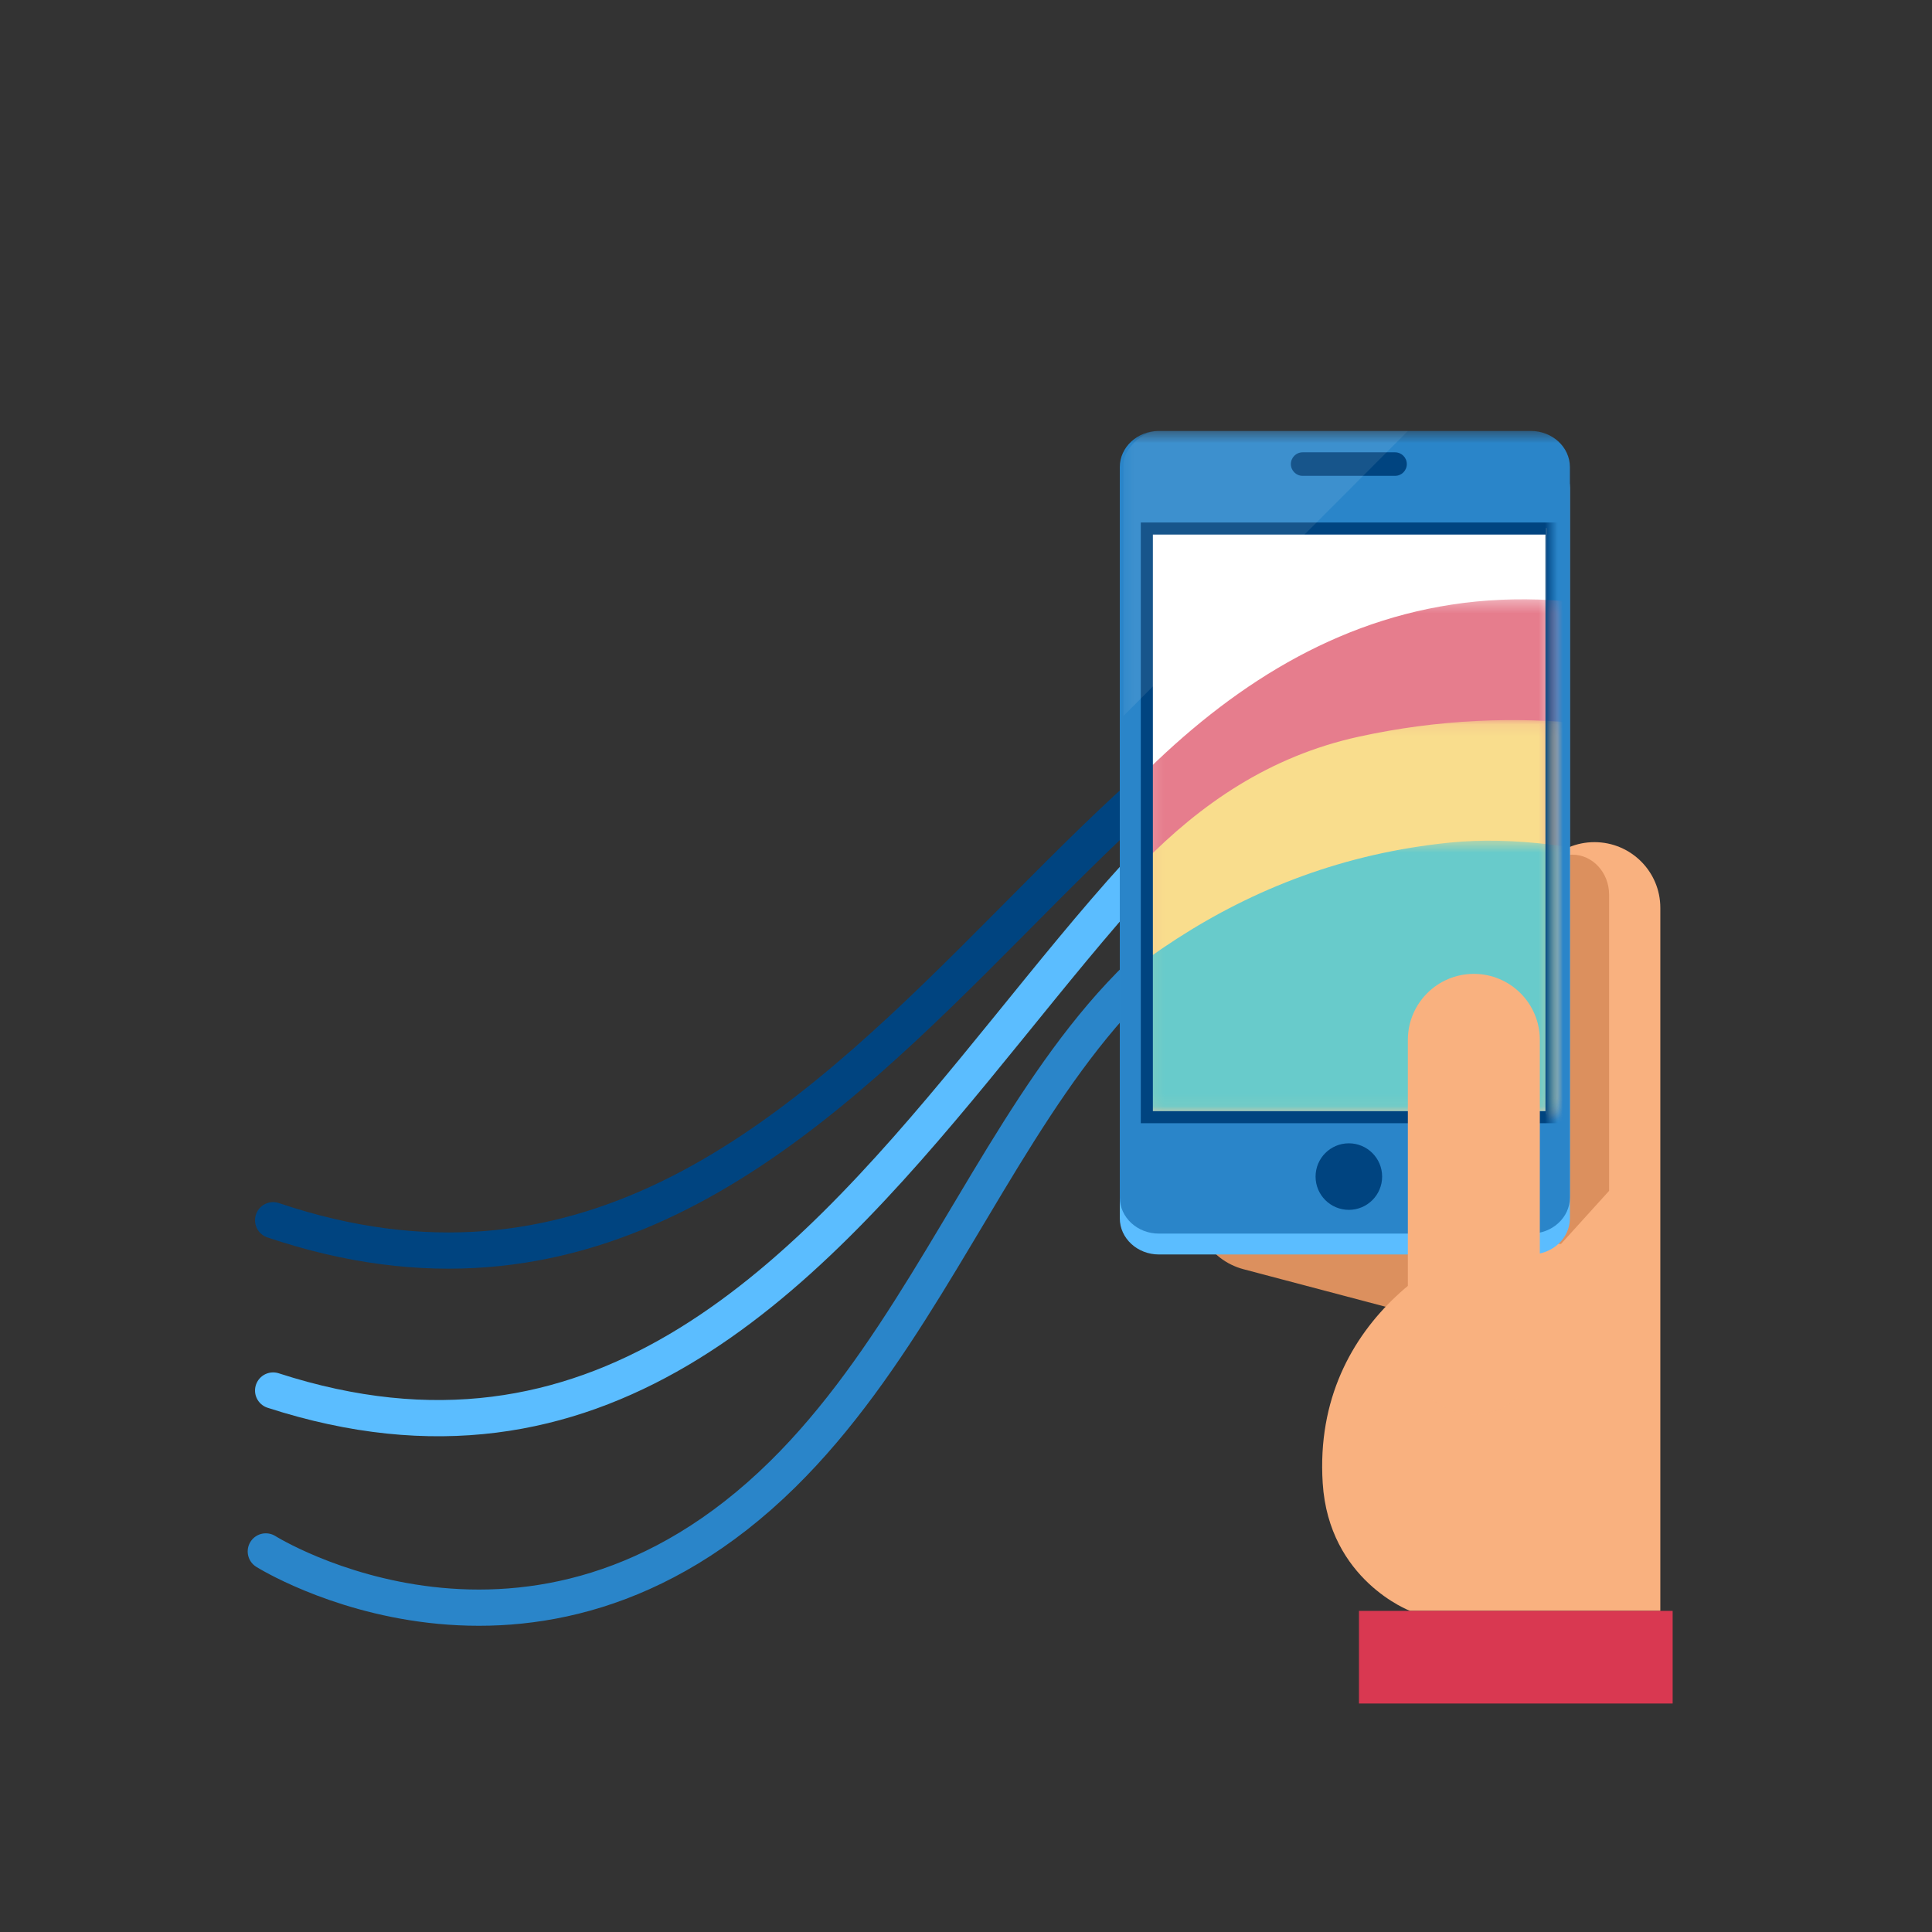 <?xml version="1.0" encoding="UTF-8"?>
<svg width="160px" height="160px" viewBox="0 0 160 160" version="1.1" xmlns="http://www.w3.org/2000/svg" xmlns:xlink="http://www.w3.org/1999/xlink">
    <rect x="0" y="0" width="160" height="160" fill="#333333" stroke="none"/>
    <!-- Generator: Sketch 46.2 (44496) - http://www.bohemiancoding.com/sketch -->
    <title>Bconomy</title>
    <desc>Created with Sketch.</desc>
    <defs>
        <polygon id="path-1" points="0 114.477 151.807 114.477 151.807 0.486 0 0.486"/>
        <polygon id="path-3" points="0.1 0.323 0.1 42.724 33.556 42.724 33.556 0.323 0.1 0.323"/>
        <polygon id="path-5" points="0.1 0.129 0.1 32.526 33.556 32.526 33.556 0.129 0.1 0.129"/>
        <polygon id="path-7" points="0.1 0.517 0.1 22.927 33.556 22.927 33.556 0.517 0.1 0.517"/>
        <polygon id="path-9" points="36.045 0.488 0.591 0.488 0.591 81.933 36.045 81.933 36.045 0.488"/>
    </defs>
    <g id="Page-1" stroke="none" stroke-width="1" fill="none" fill-rule="evenodd">
        <g id="Bconomy">
            <g id="illustration-bconomy" transform="translate(7, 7)">
                <g id="Page-1" transform="translate(14.102, 28.205)">
                    <g id="Group-22">
                        <path d="M105.661,24.098 C68.313,10.297 54.954,97.258 1.518,79.952" id="Stroke-3" stroke="#5BBDFF" stroke-width="3" stroke-linecap="round"/>
                        <path d="M106.182,19.909 C70.511,6.636 52.261,82.955 1.518,65.85" id="Stroke-3-Copy" stroke="#004480" stroke-width="3" stroke-linecap="round"/>
                        <path d="M107.03,29.609 C104.164,28.861 99.911,36.405 97.156,36.342 C66.521,35.635 62.283,68.607 43.72,86.883 C23.075,107.209 0.911,93.278 0.911,93.278" id="Stroke-5" stroke="#2A85C9" stroke-width="3" stroke-linecap="round"/>
                        <path d="M109.335,65.902 C112.246,66.672 108.351,68.125 107.58,71.034 C106.809,73.936 106.541,76.421 106.541,76.421 L81.882,69.907 C78.97,69.139 77.234,66.161 78.007,63.252 C78.778,60.35 81.764,58.618 84.676,59.385 L109.335,65.902 Z" id="Fill-7" fill="#DC905E"/>
                        <path d="M108.199,64.658 C110.22,66.881 106.158,65.99 103.927,68.011 C101.696,70.03 100.119,71.972 100.119,71.972 L82.974,53.131 C80.949,50.907 81.117,47.464 83.347,45.443 C85.578,43.424 89.027,43.591 91.053,45.816 L108.199,64.658 Z" id="Fill-9" fill="#DC905E"/>
                        <path d="M108.732,63.629 C109.386,66.56 106.298,63.781 103.356,64.437 C100.417,65.092 98.084,66 98.084,66 L92.525,41.166 C91.868,38.235 93.72,35.326 96.661,34.669 C99.601,34.014 102.517,35.861 103.174,38.794 L108.732,63.629 Z" id="Fill-11" fill="#DC905E"/>
                        <path d="M110.944,34.538 C107.932,34.538 105.489,36.972 105.489,39.976 L105.489,65.422 C105.489,65.808 105.529,66.178 105.607,66.541 C105.566,66.545 105.528,66.563 105.489,66.568 C99.885,67.233 87.562,73.728 88.438,87.61 C88.944,95.67 95.677,98.202 95.677,98.202 L116.399,98.202 L116.399,65.422 L116.399,55.473 L116.399,39.976 C116.399,36.972 113.957,34.538 110.944,34.538" id="Fill-13" fill="#F9B17F"/>
                        <path d="M112.157,63.415 L108.17,67.817 C106.487,67.817 106.061,66.331 106.061,64.504 L106.061,38.888 C106.061,37.057 107.426,35.575 109.109,35.575 C110.79,35.575 112.157,37.057 112.157,38.888 L112.157,63.415 Z" id="Fill-15" fill="#DC905E"/>
                        <mask id="mask-2" fill="white">
                            <use xlink:href="#path-1"/>
                        </mask>
                        <g id="Clip-18"/>
                        <polygon id="Fill-17" fill="#D93851" mask="url(#mask-2)" points="91.442 105.873 117.42 105.873 117.42 98.202 91.442 98.202"/>
                        <path d="M108.911,65.69 C108.911,67.344 107.459,68.685 105.67,68.685 L74.876,68.685 C73.087,68.685 71.635,67.344 71.635,65.69 L71.635,5.208 C71.635,3.554 73.087,2.213 74.876,2.213 L105.67,2.213 C107.459,2.213 108.911,3.554 108.911,5.208 L108.911,65.69 Z" id="Fill-19" fill="#5BBDFF" mask="url(#mask-2)"/>
                        <path d="M108.911,63.963 C108.911,65.616 107.459,66.957 105.67,66.957 L74.876,66.957 C73.087,66.957 71.635,65.616 71.635,63.963 L71.635,3.48 C71.635,1.825 73.087,0.485 74.876,0.485 L105.67,0.485 C107.459,0.485 108.911,1.825 108.911,3.48 L108.911,63.963 Z" id="Fill-20" fill="#2A85C9" mask="url(#mask-2)"/>
                        <polygon id="Fill-21" fill="#FFFFFF" mask="url(#mask-2)" points="73.574 57.067 107.025 57.067 107.025 8.529 73.574 8.529"/>
                    </g>
                    <g id="Group-32" transform="translate(73.83, 14.102)">
                        <g id="Group-25">
                            <mask id="mask-4" fill="white">
                                <use xlink:href="#path-3"/>
                            </mask>
                            <g id="Clip-24"/>
                            <path d="M37.959,0.875 C-10.122,-6.799 -23.999,68.051 -45.971,67.053 C-47.054,67.004 -47.98,66.881 -49.195,66.703 L-49.195,98.987 L78.348,98.987 L78.348,60.299 C58.913,27.924 61.002,4.553 37.959,0.875" id="Fill-23" fill="#E67D8D" mask="url(#mask-4)"/>
                        </g>
                        <g id="Group-28" transform="translate(0, 10.199)">
                            <mask id="mask-6" fill="white">
                                <use xlink:href="#path-5"/>
                            </mask>
                            <g id="Clip-27"/>
                            <path d="M17.613,1.5 C-12.147,7.999 -13.665,52.027 -44.306,42.129 C-46.409,41.45 -47.98,39.938 -49.802,38.614 L-49.802,89.389 L77.74,89.389 L77.74,23.968 C68.023,8.909 43.844,-4.23 17.613,1.5" id="Fill-26" fill="#F9DD8D" mask="url(#mask-6)"/>
                        </g>
                        <g id="Group-31" transform="translate(0, 19.798)">
                            <mask id="mask-8" fill="white">
                                <use xlink:href="#path-7"/>
                            </mask>
                            <g id="Clip-30"/>
                            <path d="M25.161,0.673 C-10.021,4.199 -23.761,41.039 -34.014,52.42 C-40.196,59.282 -44.336,61.131 -49.195,61.552 L-49.195,79.19 L78.347,79.19 L78.347,21.843 C78.347,18.514 46.195,-1.436 25.161,0.673" id="Fill-29" fill="#68CBCB" mask="url(#mask-8)"/>
                        </g>
                    </g>
                    <g id="Group-39" transform="translate(71.341, 0)">
                        <mask id="mask-10" fill="white">
                            <use xlink:href="#path-9"/>
                        </mask>
                        <g id="Clip-34"/>
                        <polygon id="Stroke-33" stroke="#004480" mask="url(#mask-10)" points="2.533 57.315 36.045 57.315 36.045 8.566 2.533 8.566"/>
                        <path d="M22.019,62.235 C22.019,63.757 20.784,64.99 19.264,64.99 C17.741,64.99 16.507,63.757 16.507,62.235 C16.507,60.712 17.741,59.479 19.264,59.479 C20.784,59.479 22.019,60.712 22.019,62.235" id="Fill-35" fill="#004480" mask="url(#mask-10)"/>
                        <path d="M24.064,3.229 C24.064,3.766 23.627,4.203 23.089,4.203 L15.436,4.203 C14.898,4.203 14.462,3.766 14.462,3.229 C14.462,2.69 14.898,2.254 15.436,2.254 L23.089,2.254 C23.627,2.254 24.064,2.69 24.064,3.229" id="Fill-36" fill="#004480" mask="url(#mask-10)"/>
                        <path d="M24.155,0.488 L3.449,0.488 C2.16,0.488 0.591,1.992 0.591,3.232 L0.591,24.092 L24.155,0.488 Z" id="Fill-37" fill="#FFFFFF" opacity="0.3" mask="url(#mask-10)"/>
                        <path d="M35.079,76.466 C35.079,79.484 32.633,81.933 29.614,81.933 C26.596,81.933 24.15,79.484 24.15,76.466 L24.15,50.911 C24.15,47.895 26.596,45.446 29.614,45.446 C32.633,45.446 35.079,47.895 35.079,50.911 L35.079,76.466 Z" id="Fill-38" fill="#F9B17F" mask="url(#mask-10)"/>
                    </g>
                </g>
            </g>
        </g>
    </g>
</svg>